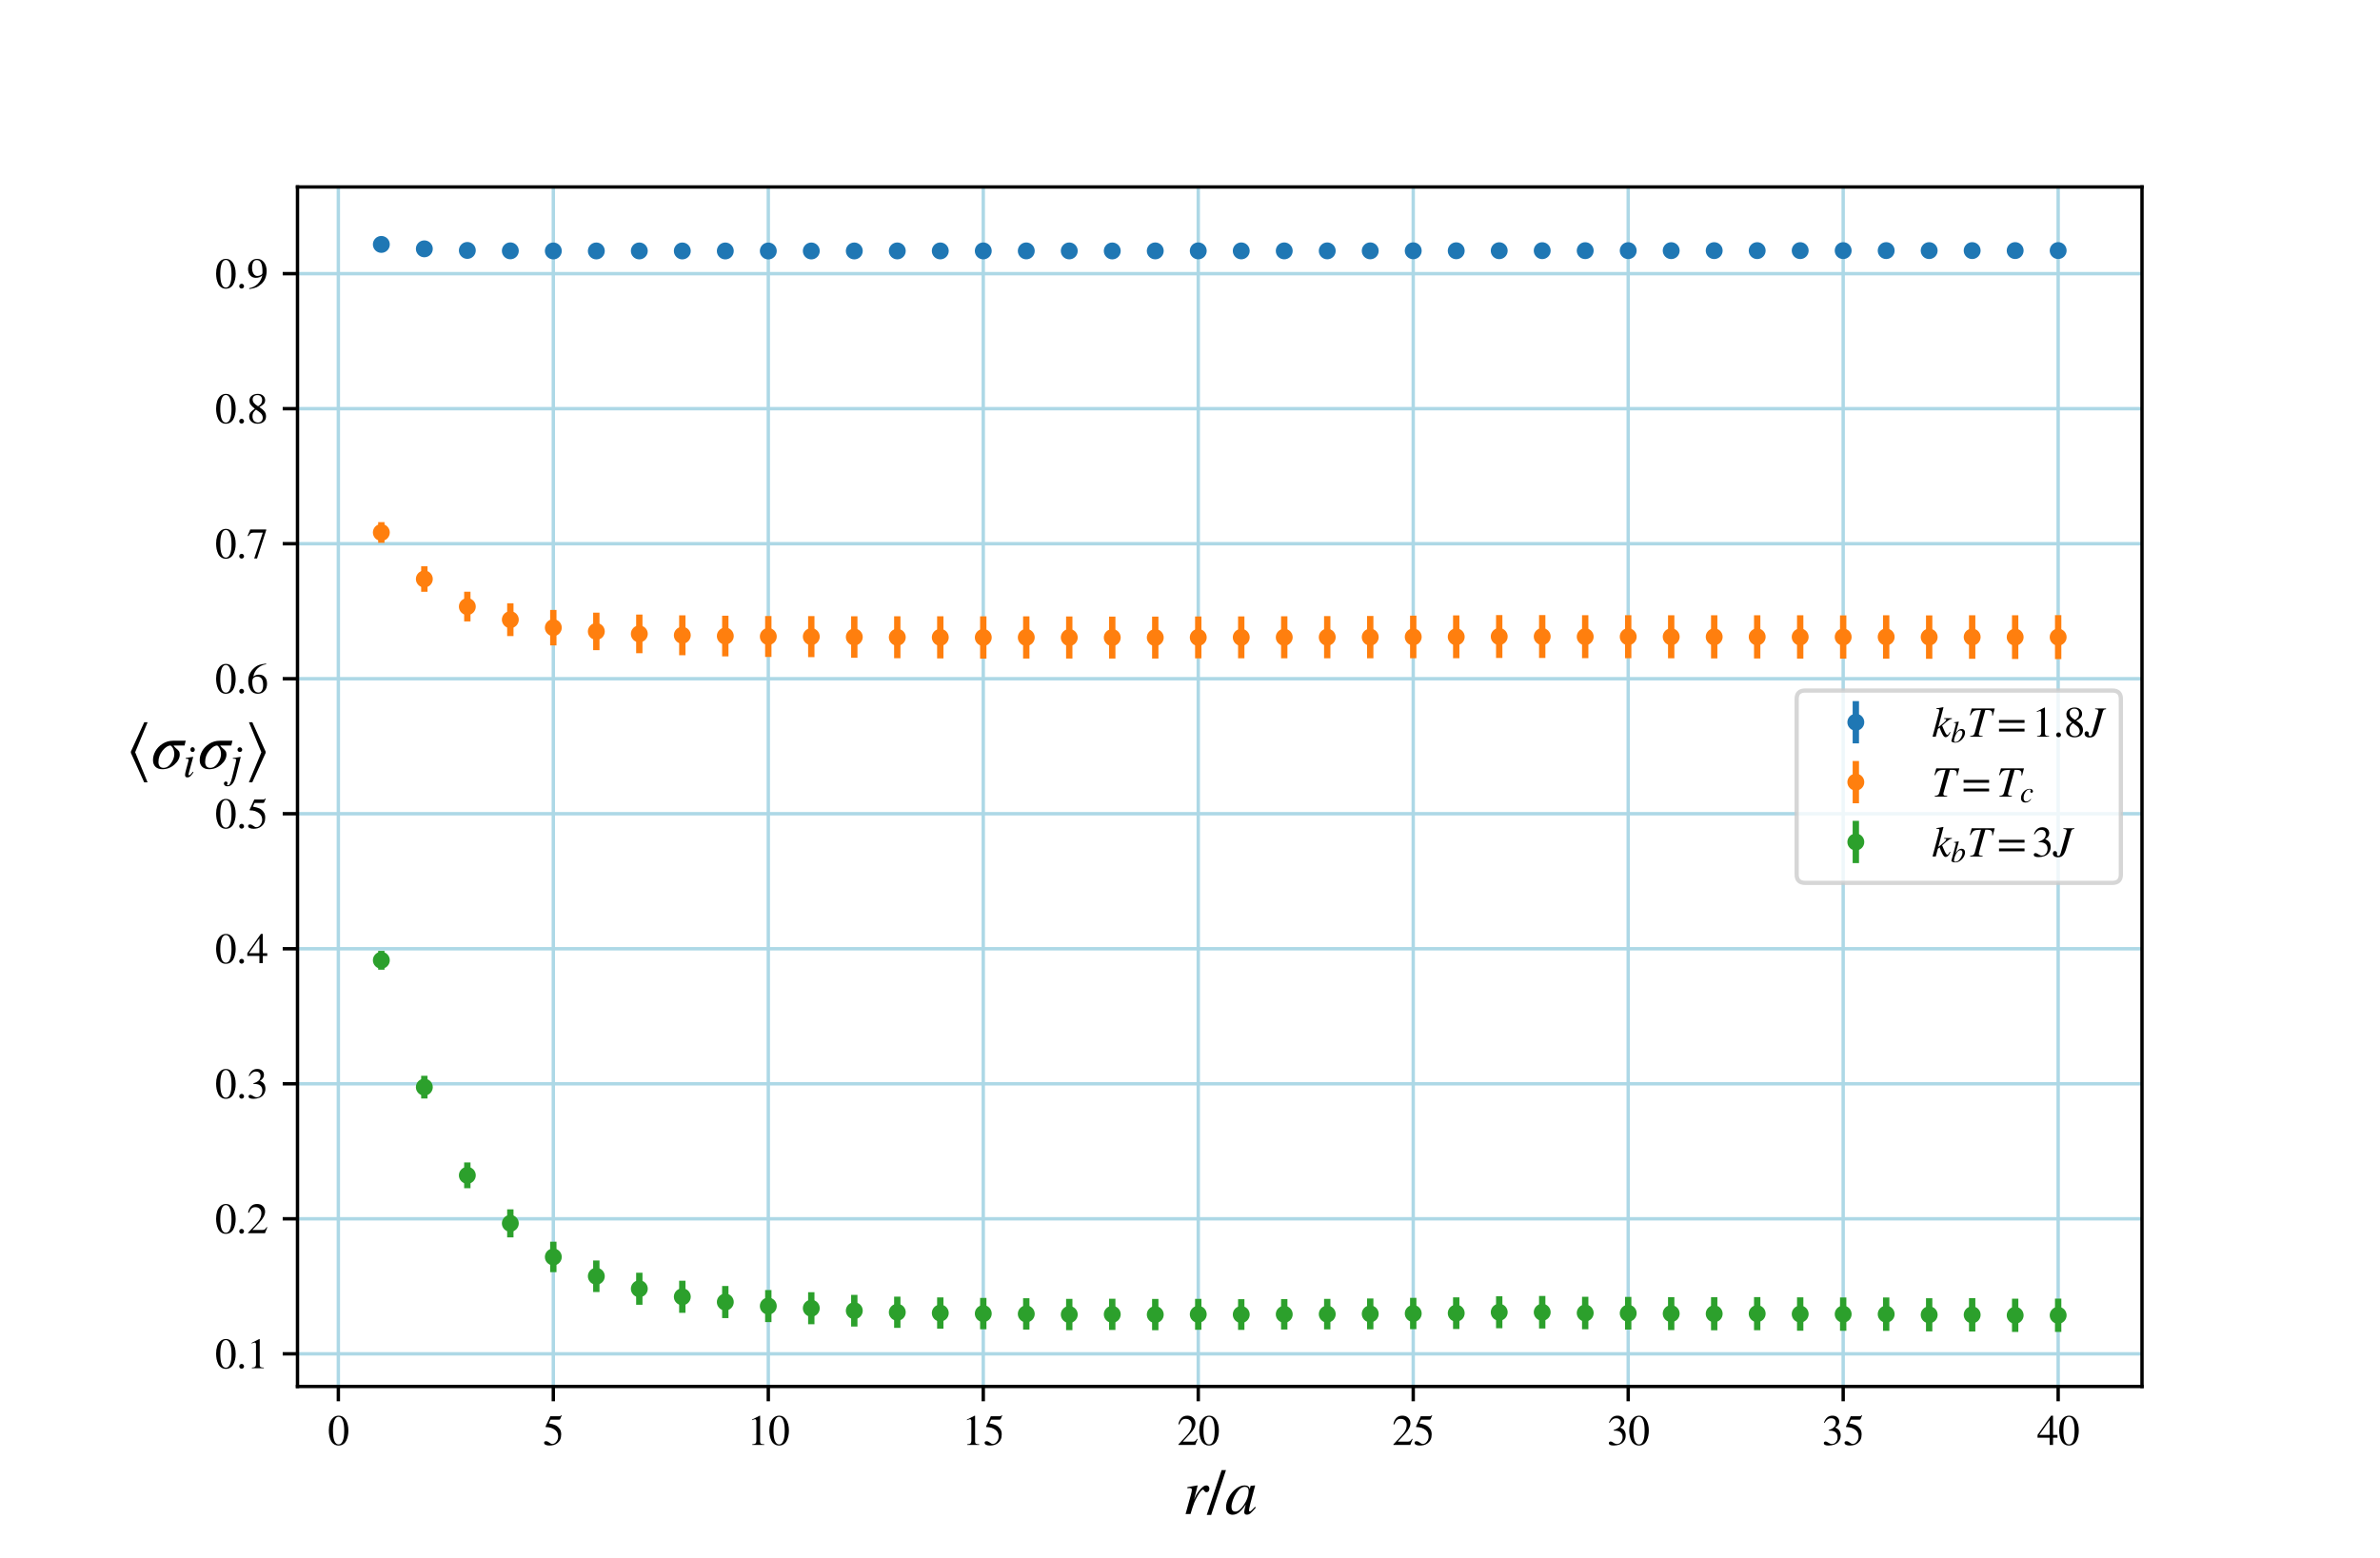 <?xml version="1.0" encoding="utf-8" standalone="no"?>
<!DOCTYPE svg PUBLIC "-//W3C//DTD SVG 1.1//EN"
  "http://www.w3.org/Graphics/SVG/1.1/DTD/svg11.dtd">
<svg height="368.64pt" version="1.1" viewBox="0 0 563.04 368.64" width="563.04pt" xmlns="http://www.w3.org/2000/svg" xmlns:xlink="http://www.w3.org/1999/xlink">
 <defs>
  <style type="text/css">*{stroke-linecap:butt;stroke-linejoin:round;}</style>
 </defs>
 <g id="figure_1">
  <g id="patch_1">
   <path d="M 0 368.64 
L 563.04 368.64 
L 563.04 0 
L 0 0 
z
" style="fill:#ffffff;"/>
  </g>
  <g id="axes_1">
   <g id="patch_2">
    <path d="M 70.38 328.09 
L 506.736 328.09 
L 506.736 44.237 
L 70.38 44.237 
z
" style="fill:#ffffff;"/>
   </g>
   <g id="matplotlib.axis_1">
    <g id="xtick_1">
     <g id="line2d_1">
      <path clip-path="url(#pc910d3884e)" d="M 80.043 328.09 
L 80.043 44.237 
" style="fill:none;stroke:#add8e6;stroke-linecap:square;stroke-width:0.8;"/>
     </g>
     <g id="line2d_2">
      <defs>
       <path d="M 0 0 
L 0 3.5 
" id="mb3632dbe81" style="stroke:#000000;stroke-width:0.8;"/>
      </defs>
      <g>
       <use style="stroke:#000000;stroke-width:0.8;" x="80.043" xlink:href="#mb3632dbe81" y="328.09"/>
      </g>
     </g>
     <g id="text_1">
      <!-- 0 -->
      <g transform="translate(77.543 341.919)scale(0.1 -0.1)">
       <defs>
        <path d="M 3046 2112 
Q 3046 1683 2963 1302 
Q 2880 922 2717 602 
Q 2554 282 2266 96 
Q 1978 -90 1600 -90 
Q 1210 -90 915 108 
Q 621 307 461 640 
Q 301 973 227 1350 
Q 154 1728 154 2150 
Q 154 2746 301 3222 
Q 448 3699 790 4012 
Q 1133 4326 1626 4326 
Q 2253 4326 2649 3712 
Q 3046 3098 3046 2112 
z
M 2432 2080 
Q 2432 3091 2217 3625 
Q 2003 4160 1587 4160 
Q 1190 4160 979 3622 
Q 768 3085 768 2106 
Q 768 1120 979 598 
Q 1190 77 1600 77 
Q 2003 77 2217 598 
Q 2432 1120 2432 2080 
z
" id="STIXGeneral-Regular-30" transform="scale(0.016)"/>
       </defs>
       <use xlink:href="#STIXGeneral-Regular-30"/>
      </g>
     </g>
    </g>
    <g id="xtick_2">
     <g id="line2d_3">
      <path clip-path="url(#pc910d3884e)" d="M 130.9 328.09 
L 130.9 44.237 
" style="fill:none;stroke:#add8e6;stroke-linecap:square;stroke-width:0.8;"/>
     </g>
     <g id="line2d_4">
      <g>
       <use style="stroke:#000000;stroke-width:0.8;" x="130.9" xlink:href="#mb3632dbe81" y="328.09"/>
      </g>
     </g>
     <g id="text_2">
      <!-- 5 -->
      <g transform="translate(128.4 341.919)scale(0.1 -0.1)">
       <defs>
        <path d="M 2803 4358 
L 2573 3814 
Q 2534 3731 2400 3731 
L 1158 3731 
L 902 3187 
Q 1606 3053 1920 2896 
Q 2234 2739 2502 2368 
Q 2726 2061 2726 1555 
Q 2726 1094 2576 780 
Q 2426 467 2099 224 
Q 1664 -90 1011 -90 
Q 646 -90 422 19 
Q 198 128 198 307 
Q 198 550 486 550 
Q 717 550 960 352 
Q 1210 147 1414 147 
Q 1747 147 2012 480 
Q 2278 813 2278 1229 
Q 2278 1843 1850 2189 
Q 1293 2637 486 2637 
Q 410 2637 410 2688 
L 416 2720 
L 1114 4237 
L 2438 4237 
Q 2547 4237 2608 4269 
Q 2669 4301 2746 4403 
L 2803 4358 
z
" id="STIXGeneral-Regular-35" transform="scale(0.016)"/>
       </defs>
       <use xlink:href="#STIXGeneral-Regular-35"/>
      </g>
     </g>
    </g>
    <g id="xtick_3">
     <g id="line2d_5">
      <path clip-path="url(#pc910d3884e)" d="M 181.758 328.09 
L 181.758 44.237 
" style="fill:none;stroke:#add8e6;stroke-linecap:square;stroke-width:0.8;"/>
     </g>
     <g id="line2d_6">
      <g>
       <use style="stroke:#000000;stroke-width:0.8;" x="181.758" xlink:href="#mb3632dbe81" y="328.09"/>
      </g>
     </g>
     <g id="text_3">
      <!-- 10 -->
      <g transform="translate(176.758 341.919)scale(0.1 -0.1)">
       <defs>
        <path d="M 2522 0 
L 755 0 
L 755 96 
Q 1107 115 1235 227 
Q 1363 339 1363 608 
L 1363 3482 
Q 1363 3795 1171 3795 
Q 1082 3795 883 3718 
L 710 3654 
L 710 3744 
L 1856 4326 
L 1914 4307 
L 1914 486 
Q 1914 275 2042 185 
Q 2170 96 2522 96 
L 2522 0 
z
" id="STIXGeneral-Regular-31" transform="scale(0.016)"/>
       </defs>
       <use xlink:href="#STIXGeneral-Regular-31"/>
       <use x="50" xlink:href="#STIXGeneral-Regular-30"/>
      </g>
     </g>
    </g>
    <g id="xtick_4">
     <g id="line2d_7">
      <path clip-path="url(#pc910d3884e)" d="M 232.615 328.09 
L 232.615 44.237 
" style="fill:none;stroke:#add8e6;stroke-linecap:square;stroke-width:0.8;"/>
     </g>
     <g id="line2d_8">
      <g>
       <use style="stroke:#000000;stroke-width:0.8;" x="232.615" xlink:href="#mb3632dbe81" y="328.09"/>
      </g>
     </g>
     <g id="text_4">
      <!-- 15 -->
      <g transform="translate(227.615 341.919)scale(0.1 -0.1)">
       <use xlink:href="#STIXGeneral-Regular-31"/>
       <use x="50" xlink:href="#STIXGeneral-Regular-35"/>
      </g>
     </g>
    </g>
    <g id="xtick_5">
     <g id="line2d_9">
      <path clip-path="url(#pc910d3884e)" d="M 283.472 328.09 
L 283.472 44.237 
" style="fill:none;stroke:#add8e6;stroke-linecap:square;stroke-width:0.8;"/>
     </g>
     <g id="line2d_10">
      <g>
       <use style="stroke:#000000;stroke-width:0.8;" x="283.472" xlink:href="#mb3632dbe81" y="328.09"/>
      </g>
     </g>
     <g id="text_5">
      <!-- 20 -->
      <g transform="translate(278.472 341.919)scale(0.1 -0.1)">
       <defs>
        <path d="M 3034 877 
L 2688 0 
L 186 0 
L 186 77 
L 1325 1286 
Q 1773 1754 1965 2144 
Q 2157 2534 2157 2950 
Q 2157 3379 1920 3616 
Q 1683 3853 1267 3853 
Q 922 3853 720 3673 
Q 518 3494 326 3021 
L 192 3053 
Q 301 3648 630 3987 
Q 960 4326 1523 4326 
Q 2054 4326 2380 4006 
Q 2707 3686 2707 3200 
Q 2707 2477 1888 1613 
L 832 486 
L 2330 486 
Q 2541 486 2665 569 
Q 2790 653 2944 915 
L 3034 877 
z
" id="STIXGeneral-Regular-32" transform="scale(0.016)"/>
       </defs>
       <use xlink:href="#STIXGeneral-Regular-32"/>
       <use x="50" xlink:href="#STIXGeneral-Regular-30"/>
      </g>
     </g>
    </g>
    <g id="xtick_6">
     <g id="line2d_11">
      <path clip-path="url(#pc910d3884e)" d="M 334.33 328.09 
L 334.33 44.237 
" style="fill:none;stroke:#add8e6;stroke-linecap:square;stroke-width:0.8;"/>
     </g>
     <g id="line2d_12">
      <g>
       <use style="stroke:#000000;stroke-width:0.8;" x="334.33" xlink:href="#mb3632dbe81" y="328.09"/>
      </g>
     </g>
     <g id="text_6">
      <!-- 25 -->
      <g transform="translate(329.33 341.919)scale(0.1 -0.1)">
       <use xlink:href="#STIXGeneral-Regular-32"/>
       <use x="50" xlink:href="#STIXGeneral-Regular-35"/>
      </g>
     </g>
    </g>
    <g id="xtick_7">
     <g id="line2d_13">
      <path clip-path="url(#pc910d3884e)" d="M 385.187 328.09 
L 385.187 44.237 
" style="fill:none;stroke:#add8e6;stroke-linecap:square;stroke-width:0.8;"/>
     </g>
     <g id="line2d_14">
      <g>
       <use style="stroke:#000000;stroke-width:0.8;" x="385.187" xlink:href="#mb3632dbe81" y="328.09"/>
      </g>
     </g>
     <g id="text_7">
      <!-- 30 -->
      <g transform="translate(380.187 341.919)scale(0.1 -0.1)">
       <defs>
        <path d="M 390 3264 
L 288 3290 
Q 435 3770 748 4048 
Q 1062 4326 1542 4326 
Q 1990 4326 2265 4083 
Q 2541 3840 2541 3450 
Q 2541 2925 1946 2566 
Q 2298 2413 2477 2227 
Q 2758 1914 2758 1402 
Q 2758 890 2464 506 
Q 2246 211 1840 60 
Q 1434 -90 979 -90 
Q 262 -90 262 275 
Q 262 378 339 442 
Q 416 506 525 506 
Q 685 506 915 339 
Q 1197 141 1466 141 
Q 1818 141 2058 425 
Q 2298 710 2298 1120 
Q 2298 1856 1632 2048 
Q 1434 2112 979 2112 
L 979 2202 
Q 1338 2323 1517 2432 
Q 2035 2726 2035 3290 
Q 2035 3610 1852 3776 
Q 1670 3942 1344 3942 
Q 768 3942 390 3264 
z
" id="STIXGeneral-Regular-33" transform="scale(0.016)"/>
       </defs>
       <use xlink:href="#STIXGeneral-Regular-33"/>
       <use x="50" xlink:href="#STIXGeneral-Regular-30"/>
      </g>
     </g>
    </g>
    <g id="xtick_8">
     <g id="line2d_15">
      <path clip-path="url(#pc910d3884e)" d="M 436.044 328.09 
L 436.044 44.237 
" style="fill:none;stroke:#add8e6;stroke-linecap:square;stroke-width:0.8;"/>
     </g>
     <g id="line2d_16">
      <g>
       <use style="stroke:#000000;stroke-width:0.8;" x="436.044" xlink:href="#mb3632dbe81" y="328.09"/>
      </g>
     </g>
     <g id="text_8">
      <!-- 35 -->
      <g transform="translate(431.044 341.919)scale(0.1 -0.1)">
       <use xlink:href="#STIXGeneral-Regular-33"/>
       <use x="50" xlink:href="#STIXGeneral-Regular-35"/>
      </g>
     </g>
    </g>
    <g id="xtick_9">
     <g id="line2d_17">
      <path clip-path="url(#pc910d3884e)" d="M 486.902 328.09 
L 486.902 44.237 
" style="fill:none;stroke:#add8e6;stroke-linecap:square;stroke-width:0.8;"/>
     </g>
     <g id="line2d_18">
      <g>
       <use style="stroke:#000000;stroke-width:0.8;" x="486.902" xlink:href="#mb3632dbe81" y="328.09"/>
      </g>
     </g>
     <g id="text_9">
      <!-- 40 -->
      <g transform="translate(481.902 341.919)scale(0.1 -0.1)">
       <defs>
        <path d="M 3027 1069 
L 2368 1069 
L 2368 0 
L 1869 0 
L 1869 1069 
L 77 1069 
L 77 1478 
L 2086 4326 
L 2368 4326 
L 2368 1478 
L 3027 1478 
L 3027 1069 
z
M 1869 1478 
L 1869 3674 
L 333 1478 
L 1869 1478 
z
" id="STIXGeneral-Regular-34" transform="scale(0.016)"/>
       </defs>
       <use xlink:href="#STIXGeneral-Regular-34"/>
       <use x="50" xlink:href="#STIXGeneral-Regular-30"/>
      </g>
     </g>
    </g>
    <g id="text_10">
     <!-- $ r/a $ -->
     <g transform="translate(279.783 358.334)scale(0.15 -0.15)">
      <defs>
       <path d="M 1126 1427 
L 1229 1651 
Q 1446 2131 1830 2534 
Q 2106 2822 2336 2822 
Q 2470 2822 2553 2732 
Q 2637 2643 2637 2496 
Q 2637 2349 2557 2249 
Q 2477 2150 2336 2150 
Q 2214 2150 2112 2317 
Q 2061 2406 2010 2406 
Q 1837 2406 1485 1805 
Q 1267 1434 1136 1104 
Q 1005 774 774 0 
L 288 0 
L 806 1869 
Q 909 2246 909 2394 
Q 909 2560 666 2560 
Q 614 2560 467 2541 
L 467 2650 
L 1459 2822 
L 1478 2810 
L 1126 1427 
z
" id="STIXGeneral-Italic-72" transform="scale(0.016)"/>
       <path d="M 1837 4326 
L 378 -90 
L -58 -90 
L 1408 4326 
L 1837 4326 
z
" id="STIXGeneral-Regular-2f" transform="scale(0.016)"/>
       <path d="M 2963 710 
L 3046 640 
Q 2688 205 2518 70 
Q 2349 -64 2157 -64 
Q 1901 -64 1901 198 
Q 1901 358 2048 934 
Q 1690 397 1389 163 
Q 1088 -70 749 -70 
Q 467 -70 288 125 
Q 109 320 109 672 
Q 109 1158 387 1664 
Q 666 2170 1094 2496 
Q 1523 2822 1939 2822 
Q 2368 2822 2451 2451 
L 2522 2758 
L 2541 2778 
L 2931 2822 
L 2976 2803 
Q 2970 2778 2938 2669 
Q 2368 595 2368 346 
Q 2368 262 2458 262 
Q 2554 262 2790 525 
L 2963 710 
z
M 2336 2310 
Q 2336 2477 2240 2579 
Q 2144 2682 1978 2682 
Q 1542 2682 1139 2093 
Q 928 1779 787 1395 
Q 646 1011 646 717 
Q 646 243 1030 243 
Q 1408 243 1843 870 
Q 2336 1581 2336 2310 
z
" id="STIXGeneral-Italic-61" transform="scale(0.016)"/>
      </defs>
      <use transform="translate(0 0.406)" xlink:href="#STIXGeneral-Italic-72"/>
      <use transform="translate(38.9 0.406)" xlink:href="#STIXGeneral-Regular-2f"/>
      <use transform="translate(66.7 0.406)" xlink:href="#STIXGeneral-Italic-61"/>
     </g>
    </g>
   </g>
   <g id="matplotlib.axis_2">
    <g id="ytick_1">
     <g id="line2d_19">
      <path clip-path="url(#pc910d3884e)" d="M 70.38 320.36 
L 506.736 320.36 
" style="fill:none;stroke:#add8e6;stroke-linecap:square;stroke-width:0.8;"/>
     </g>
     <g id="line2d_20">
      <defs>
       <path d="M 0 0 
L -3.5 0 
" id="m5788b5c691" style="stroke:#000000;stroke-width:0.8;"/>
      </defs>
      <g>
       <use style="stroke:#000000;stroke-width:0.8;" x="70.38" xlink:href="#m5788b5c691" y="320.36"/>
      </g>
     </g>
     <g id="text_11">
      <!-- 0.1 -->
      <g transform="translate(50.88 323.775)scale(0.1 -0.1)">
       <defs>
        <path d="M 1158 275 
Q 1158 134 1052 32 
Q 947 -70 800 -70 
Q 653 -70 550 32 
Q 448 134 448 281 
Q 448 429 553 534 
Q 659 640 806 640 
Q 947 640 1052 531 
Q 1158 422 1158 275 
z
" id="STIXGeneral-Regular-2e" transform="scale(0.016)"/>
       </defs>
       <use xlink:href="#STIXGeneral-Regular-30"/>
       <use x="50" xlink:href="#STIXGeneral-Regular-2e"/>
       <use x="75" xlink:href="#STIXGeneral-Regular-31"/>
      </g>
     </g>
    </g>
    <g id="ytick_2">
     <g id="line2d_21">
      <path clip-path="url(#pc910d3884e)" d="M 70.38 288.41 
L 506.736 288.41 
" style="fill:none;stroke:#add8e6;stroke-linecap:square;stroke-width:0.8;"/>
     </g>
     <g id="line2d_22">
      <g>
       <use style="stroke:#000000;stroke-width:0.8;" x="70.38" xlink:href="#m5788b5c691" y="288.41"/>
      </g>
     </g>
     <g id="text_12">
      <!-- 0.2 -->
      <g transform="translate(50.88 291.825)scale(0.1 -0.1)">
       <use xlink:href="#STIXGeneral-Regular-30"/>
       <use x="50" xlink:href="#STIXGeneral-Regular-2e"/>
       <use x="75" xlink:href="#STIXGeneral-Regular-32"/>
      </g>
     </g>
    </g>
    <g id="ytick_3">
     <g id="line2d_23">
      <path clip-path="url(#pc910d3884e)" d="M 70.38 256.459 
L 506.736 256.459 
" style="fill:none;stroke:#add8e6;stroke-linecap:square;stroke-width:0.8;"/>
     </g>
     <g id="line2d_24">
      <g>
       <use style="stroke:#000000;stroke-width:0.8;" x="70.38" xlink:href="#m5788b5c691" y="256.459"/>
      </g>
     </g>
     <g id="text_13">
      <!-- 0.3 -->
      <g transform="translate(50.88 259.874)scale(0.1 -0.1)">
       <use xlink:href="#STIXGeneral-Regular-30"/>
       <use x="50" xlink:href="#STIXGeneral-Regular-2e"/>
       <use x="75" xlink:href="#STIXGeneral-Regular-33"/>
      </g>
     </g>
    </g>
    <g id="ytick_4">
     <g id="line2d_25">
      <path clip-path="url(#pc910d3884e)" d="M 70.38 224.509 
L 506.736 224.509 
" style="fill:none;stroke:#add8e6;stroke-linecap:square;stroke-width:0.8;"/>
     </g>
     <g id="line2d_26">
      <g>
       <use style="stroke:#000000;stroke-width:0.8;" x="70.38" xlink:href="#m5788b5c691" y="224.509"/>
      </g>
     </g>
     <g id="text_14">
      <!-- 0.4 -->
      <g transform="translate(50.88 227.924)scale(0.1 -0.1)">
       <use xlink:href="#STIXGeneral-Regular-30"/>
       <use x="50" xlink:href="#STIXGeneral-Regular-2e"/>
       <use x="75" xlink:href="#STIXGeneral-Regular-34"/>
      </g>
     </g>
    </g>
    <g id="ytick_5">
     <g id="line2d_27">
      <path clip-path="url(#pc910d3884e)" d="M 70.38 192.559 
L 506.736 192.559 
" style="fill:none;stroke:#add8e6;stroke-linecap:square;stroke-width:0.8;"/>
     </g>
     <g id="line2d_28">
      <g>
       <use style="stroke:#000000;stroke-width:0.8;" x="70.38" xlink:href="#m5788b5c691" y="192.559"/>
      </g>
     </g>
     <g id="text_15">
      <!-- 0.5 -->
      <g transform="translate(50.88 195.973)scale(0.1 -0.1)">
       <use xlink:href="#STIXGeneral-Regular-30"/>
       <use x="50" xlink:href="#STIXGeneral-Regular-2e"/>
       <use x="75" xlink:href="#STIXGeneral-Regular-35"/>
      </g>
     </g>
    </g>
    <g id="ytick_6">
     <g id="line2d_29">
      <path clip-path="url(#pc910d3884e)" d="M 70.38 160.608 
L 506.736 160.608 
" style="fill:none;stroke:#add8e6;stroke-linecap:square;stroke-width:0.8;"/>
     </g>
     <g id="line2d_30">
      <g>
       <use style="stroke:#000000;stroke-width:0.8;" x="70.38" xlink:href="#m5788b5c691" y="160.608"/>
      </g>
     </g>
     <g id="text_16">
      <!-- 0.6 -->
      <g transform="translate(50.88 164.023)scale(0.1 -0.1)">
       <defs>
        <path d="M 2854 4378 
L 2867 4275 
Q 2112 4154 1606 3664 
Q 1101 3174 973 2451 
Q 1344 2739 1786 2739 
Q 2349 2739 2672 2380 
Q 2995 2022 2995 1402 
Q 2995 774 2669 378 
Q 2291 -90 1651 -90 
Q 870 -90 518 557 
Q 218 1107 218 1786 
Q 218 2835 915 3552 
Q 1312 3962 1731 4131 
Q 2150 4301 2854 4378 
z
M 2419 1203 
Q 2419 2445 1555 2445 
Q 1235 2445 1024 2275 
Q 813 2106 813 1702 
Q 813 954 1046 522 
Q 1280 90 1722 90 
Q 2061 90 2240 394 
Q 2419 698 2419 1203 
z
" id="STIXGeneral-Regular-36" transform="scale(0.016)"/>
       </defs>
       <use xlink:href="#STIXGeneral-Regular-30"/>
       <use x="50" xlink:href="#STIXGeneral-Regular-2e"/>
       <use x="75" xlink:href="#STIXGeneral-Regular-36"/>
      </g>
     </g>
    </g>
    <g id="ytick_7">
     <g id="line2d_31">
      <path clip-path="url(#pc910d3884e)" d="M 70.38 128.658 
L 506.736 128.658 
" style="fill:none;stroke:#add8e6;stroke-linecap:square;stroke-width:0.8;"/>
     </g>
     <g id="line2d_32">
      <g>
       <use style="stroke:#000000;stroke-width:0.8;" x="70.38" xlink:href="#m5788b5c691" y="128.658"/>
      </g>
     </g>
     <g id="text_17">
      <!-- 0.7 -->
      <g transform="translate(50.88 132.073)scale(0.1 -0.1)">
       <defs>
        <path d="M 2874 4134 
L 1517 -51 
L 1101 -51 
L 2368 3763 
L 992 3763 
Q 717 3763 582 3667 
Q 448 3571 243 3238 
L 128 3296 
L 512 4237 
L 2874 4237 
L 2874 4134 
z
" id="STIXGeneral-Regular-37" transform="scale(0.016)"/>
       </defs>
       <use xlink:href="#STIXGeneral-Regular-30"/>
       <use x="50" xlink:href="#STIXGeneral-Regular-2e"/>
       <use x="75" xlink:href="#STIXGeneral-Regular-37"/>
      </g>
     </g>
    </g>
    <g id="ytick_8">
     <g id="line2d_33">
      <path clip-path="url(#pc910d3884e)" d="M 70.38 96.707 
L 506.736 96.707 
" style="fill:none;stroke:#add8e6;stroke-linecap:square;stroke-width:0.8;"/>
     </g>
     <g id="line2d_34">
      <g>
       <use style="stroke:#000000;stroke-width:0.8;" x="70.38" xlink:href="#m5788b5c691" y="96.707"/>
      </g>
     </g>
     <g id="text_18">
      <!-- 0.8 -->
      <g transform="translate(50.88 100.122)scale(0.1 -0.1)">
       <defs>
        <path d="M 2848 992 
Q 2848 499 2505 204 
Q 2163 -90 1587 -90 
Q 1050 -90 704 204 
Q 358 499 358 954 
Q 358 1293 524 1533 
Q 691 1773 1190 2125 
Q 710 2522 553 2765 
Q 397 3008 397 3328 
Q 397 3782 745 4054 
Q 1094 4326 1638 4326 
Q 2106 4326 2410 4060 
Q 2714 3795 2714 3411 
Q 2714 3059 2531 2848 
Q 2349 2637 1856 2374 
Q 2432 1990 2640 1689 
Q 2848 1389 2848 992 
z
M 2272 3411 
Q 2272 3744 2086 3945 
Q 1901 4147 1574 4147 
Q 1248 4147 1059 3977 
Q 870 3808 870 3513 
Q 870 3219 1059 2979 
Q 1248 2739 1670 2490 
Q 1997 2682 2134 2896 
Q 2272 3110 2272 3411 
z
M 1734 1741 
L 1357 1997 
Q 1075 1766 960 1545 
Q 845 1325 845 1011 
Q 845 576 1065 333 
Q 1286 90 1658 90 
Q 1971 90 2166 285 
Q 2362 480 2362 794 
Q 2362 1082 2214 1299 
Q 2067 1517 1734 1741 
z
" id="STIXGeneral-Regular-38" transform="scale(0.016)"/>
       </defs>
       <use xlink:href="#STIXGeneral-Regular-30"/>
       <use x="50" xlink:href="#STIXGeneral-Regular-2e"/>
       <use x="75" xlink:href="#STIXGeneral-Regular-38"/>
      </g>
     </g>
    </g>
    <g id="ytick_9">
     <g id="line2d_35">
      <path clip-path="url(#pc910d3884e)" d="M 70.38 64.757 
L 506.736 64.757 
" style="fill:none;stroke:#add8e6;stroke-linecap:square;stroke-width:0.8;"/>
     </g>
     <g id="line2d_36">
      <g>
       <use style="stroke:#000000;stroke-width:0.8;" x="70.38" xlink:href="#m5788b5c691" y="64.757"/>
      </g>
     </g>
     <g id="text_19">
      <!-- 0.9 -->
      <g transform="translate(50.88 68.172)scale(0.1 -0.1)">
       <defs>
        <path d="M 378 -141 
L 358 -13 
Q 1094 115 1603 608 
Q 2112 1101 2304 1882 
Q 1933 1517 1344 1517 
Q 826 1517 509 1875 
Q 192 2234 192 2816 
Q 192 3462 573 3894 
Q 954 4326 1523 4326 
Q 2131 4326 2528 3840 
Q 2938 3328 2938 2522 
Q 2938 1958 2742 1462 
Q 2547 966 2170 621 
Q 1773 262 1395 105 
Q 1018 -51 378 -141 
z
M 2317 2272 
L 2317 2522 
Q 2317 4147 1472 4147 
Q 1171 4147 1005 3930 
Q 909 3802 845 3546 
Q 781 3290 781 3034 
Q 781 2464 995 2128 
Q 1210 1792 1568 1792 
Q 1824 1792 2070 1917 
Q 2317 2042 2317 2272 
z
" id="STIXGeneral-Regular-39" transform="scale(0.016)"/>
       </defs>
       <use xlink:href="#STIXGeneral-Regular-30"/>
       <use x="50" xlink:href="#STIXGeneral-Regular-2e"/>
       <use x="75" xlink:href="#STIXGeneral-Regular-39"/>
      </g>
     </g>
    </g>
    <g id="text_20">
     <!-- $ \langle \sigma_i \sigma_j \rangle $ -->
     <g transform="translate(29.78 181.963)scale(0.15 -0.15)">
      <defs>
       <path d="M 2144 4563 
L 915 1606 
L 2138 -1363 
L 1805 -1363 
L 493 1542 
L 493 1670 
L 1811 4563 
L 2144 4563 
z
" id="STIXGeneral-Regular-27e8" transform="scale(0.016)"/>
       <path d="M 3398 2739 
L 3283 2266 
L 2195 2266 
Q 2291 2112 2457 1981 
Q 2624 1850 2717 1725 
Q 2810 1600 2810 1389 
Q 2810 851 2288 390 
Q 1766 -70 1107 -70 
Q 659 -70 416 170 
Q 173 410 173 832 
Q 173 1274 409 1706 
Q 646 2138 1113 2438 
Q 1581 2739 2157 2739 
L 3398 2739 
z
M 2272 1414 
Q 2272 1709 2166 1939 
Q 2061 2170 1901 2266 
Q 1530 2266 1120 1770 
Q 710 1274 710 640 
Q 710 358 844 211 
Q 979 64 1210 64 
Q 1638 64 1955 525 
Q 2272 986 2272 1414 
z
" id="STIXGeneral-Italic-3c3" transform="scale(0.016)"/>
       <path d="M 1690 3834 
Q 1690 3699 1597 3603 
Q 1504 3507 1376 3507 
Q 1235 3507 1152 3600 
Q 1069 3693 1069 3846 
Q 1069 3994 1155 4090 
Q 1242 4186 1370 4186 
Q 1498 4186 1594 4080 
Q 1690 3974 1690 3834 
z
M 1421 730 
L 1504 659 
Q 1235 243 1049 86 
Q 864 -70 627 -70 
Q 314 -70 314 282 
Q 314 467 454 992 
L 762 2125 
Q 819 2330 819 2406 
Q 819 2502 745 2528 
Q 672 2554 410 2560 
L 410 2662 
Q 704 2688 1434 2822 
L 1459 2803 
L 858 608 
Q 794 390 794 326 
Q 794 230 883 230 
Q 1043 230 1421 730 
z
" id="STIXGeneral-Italic-69" transform="scale(0.016)"/>
       <path d="M 1786 3827 
Q 1786 3699 1690 3603 
Q 1594 3507 1466 3507 
Q 1318 3507 1219 3600 
Q 1120 3693 1120 3840 
Q 1120 3981 1222 4077 
Q 1325 4173 1459 4173 
Q 1587 4173 1686 4067 
Q 1786 3962 1786 3827 
z
M 1574 2803 
L 909 179 
Q 710 -595 419 -960 
Q 128 -1325 -288 -1325 
Q -512 -1325 -653 -1216 
Q -794 -1107 -794 -934 
Q -794 -819 -717 -736 
Q -640 -653 -531 -653 
Q -282 -653 -282 -890 
Q -282 -966 -320 -1014 
Q -358 -1062 -358 -1107 
Q -358 -1184 -243 -1184 
Q -51 -1184 80 -934 
Q 211 -685 378 -19 
L 838 1850 
Q 941 2266 941 2362 
Q 941 2470 873 2515 
Q 806 2560 634 2560 
L 467 2560 
L 467 2662 
Q 755 2682 1549 2822 
L 1574 2803 
z
" id="STIXGeneral-Italic-6a" transform="scale(0.016)"/>
       <path d="M 2067 1536 
L 749 -1363 
L 416 -1363 
L 1645 1600 
L 422 4563 
L 755 4563 
L 2067 1664 
L 2067 1536 
z
" id="STIXGeneral-Regular-27e9" transform="scale(0.016)"/>
      </defs>
      <use transform="translate(0 0.703)" xlink:href="#STIXGeneral-Regular-27e8"/>
      <use transform="translate(40 0.703)" xlink:href="#STIXGeneral-Italic-3c3"/>
      <use transform="translate(89.8 -12.525)scale(0.7)" xlink:href="#STIXGeneral-Italic-69"/>
      <use transform="translate(113.669 0.703)" xlink:href="#STIXGeneral-Italic-3c3"/>
      <use transform="translate(163.469 -12.525)scale(0.7)" xlink:href="#STIXGeneral-Italic-6a"/>
      <use transform="translate(187.339 0.703)" xlink:href="#STIXGeneral-Regular-27e9"/>
     </g>
    </g>
   </g>
   <g id="LineCollection_1">
    <path clip-path="url(#pc910d3884e)" d="M 90.214 58.535 
L 90.214 57.139 
" style="fill:none;stroke:#1f77b4;stroke-width:1.5;"/>
    <path clip-path="url(#pc910d3884e)" d="M 100.386 59.655 
L 100.386 58.11 
" style="fill:none;stroke:#1f77b4;stroke-width:1.5;"/>
    <path clip-path="url(#pc910d3884e)" d="M 110.557 60.06 
L 110.557 58.461 
" style="fill:none;stroke:#1f77b4;stroke-width:1.5;"/>
    <path clip-path="url(#pc910d3884e)" d="M 120.729 60.195 
L 120.729 58.522 
" style="fill:none;stroke:#1f77b4;stroke-width:1.5;"/>
    <path clip-path="url(#pc910d3884e)" d="M 130.9 60.223 
L 130.9 58.543 
" style="fill:none;stroke:#1f77b4;stroke-width:1.5;"/>
    <path clip-path="url(#pc910d3884e)" d="M 141.072 60.213 
L 141.072 58.555 
" style="fill:none;stroke:#1f77b4;stroke-width:1.5;"/>
    <path clip-path="url(#pc910d3884e)" d="M 151.243 60.205 
L 151.243 58.554 
" style="fill:none;stroke:#1f77b4;stroke-width:1.5;"/>
    <path clip-path="url(#pc910d3884e)" d="M 161.415 60.202 
L 161.415 58.566 
" style="fill:none;stroke:#1f77b4;stroke-width:1.5;"/>
    <path clip-path="url(#pc910d3884e)" d="M 171.586 60.205 
L 171.586 58.569 
" style="fill:none;stroke:#1f77b4;stroke-width:1.5;"/>
    <path clip-path="url(#pc910d3884e)" d="M 181.758 60.239 
L 181.758 58.544 
" style="fill:none;stroke:#1f77b4;stroke-width:1.5;"/>
    <path clip-path="url(#pc910d3884e)" d="M 191.929 60.216 
L 191.929 58.557 
" style="fill:none;stroke:#1f77b4;stroke-width:1.5;"/>
    <path clip-path="url(#pc910d3884e)" d="M 202.101 60.205 
L 202.101 58.561 
" style="fill:none;stroke:#1f77b4;stroke-width:1.5;"/>
    <path clip-path="url(#pc910d3884e)" d="M 212.272 60.227 
L 212.272 58.526 
" style="fill:none;stroke:#1f77b4;stroke-width:1.5;"/>
    <path clip-path="url(#pc910d3884e)" d="M 222.443 60.234 
L 222.443 58.518 
" style="fill:none;stroke:#1f77b4;stroke-width:1.5;"/>
    <path clip-path="url(#pc910d3884e)" d="M 232.615 60.213 
L 232.615 58.533 
" style="fill:none;stroke:#1f77b4;stroke-width:1.5;"/>
    <path clip-path="url(#pc910d3884e)" d="M 242.786 60.212 
L 242.786 58.532 
" style="fill:none;stroke:#1f77b4;stroke-width:1.5;"/>
    <path clip-path="url(#pc910d3884e)" d="M 252.958 60.193 
L 252.958 58.556 
" style="fill:none;stroke:#1f77b4;stroke-width:1.5;"/>
    <path clip-path="url(#pc910d3884e)" d="M 263.129 60.235 
L 263.129 58.526 
" style="fill:none;stroke:#1f77b4;stroke-width:1.5;"/>
    <path clip-path="url(#pc910d3884e)" d="M 273.301 60.222 
L 273.301 58.52 
" style="fill:none;stroke:#1f77b4;stroke-width:1.5;"/>
    <path clip-path="url(#pc910d3884e)" d="M 283.472 60.206 
L 283.472 58.526 
" style="fill:none;stroke:#1f77b4;stroke-width:1.5;"/>
    <path clip-path="url(#pc910d3884e)" d="M 293.644 60.201 
L 293.644 58.535 
" style="fill:none;stroke:#1f77b4;stroke-width:1.5;"/>
    <path clip-path="url(#pc910d3884e)" d="M 303.815 60.212 
L 303.815 58.524 
" style="fill:none;stroke:#1f77b4;stroke-width:1.5;"/>
    <path clip-path="url(#pc910d3884e)" d="M 313.987 60.222 
L 313.987 58.506 
" style="fill:none;stroke:#1f77b4;stroke-width:1.5;"/>
    <path clip-path="url(#pc910d3884e)" d="M 324.158 60.217 
L 324.158 58.501 
" style="fill:none;stroke:#1f77b4;stroke-width:1.5;"/>
    <path clip-path="url(#pc910d3884e)" d="M 334.33 60.197 
L 334.33 58.495 
" style="fill:none;stroke:#1f77b4;stroke-width:1.5;"/>
    <path clip-path="url(#pc910d3884e)" d="M 344.501 60.188 
L 344.501 58.494 
" style="fill:none;stroke:#1f77b4;stroke-width:1.5;"/>
    <path clip-path="url(#pc910d3884e)" d="M 354.673 60.197 
L 354.673 58.459 
" style="fill:none;stroke:#1f77b4;stroke-width:1.5;"/>
    <path clip-path="url(#pc910d3884e)" d="M 364.844 60.16 
L 364.844 58.473 
" style="fill:none;stroke:#1f77b4;stroke-width:1.5;"/>
    <path clip-path="url(#pc910d3884e)" d="M 375.015 60.166 
L 375.015 58.464 
" style="fill:none;stroke:#1f77b4;stroke-width:1.5;"/>
    <path clip-path="url(#pc910d3884e)" d="M 385.187 60.16 
L 385.187 58.466 
" style="fill:none;stroke:#1f77b4;stroke-width:1.5;"/>
    <path clip-path="url(#pc910d3884e)" d="M 395.358 60.173 
L 395.358 58.45 
" style="fill:none;stroke:#1f77b4;stroke-width:1.5;"/>
    <path clip-path="url(#pc910d3884e)" d="M 405.53 60.156 
L 405.53 58.461 
" style="fill:none;stroke:#1f77b4;stroke-width:1.5;"/>
    <path clip-path="url(#pc910d3884e)" d="M 415.701 60.173 
L 415.701 58.442 
" style="fill:none;stroke:#1f77b4;stroke-width:1.5;"/>
    <path clip-path="url(#pc910d3884e)" d="M 425.873 60.169 
L 425.873 58.445 
" style="fill:none;stroke:#1f77b4;stroke-width:1.5;"/>
    <path clip-path="url(#pc910d3884e)" d="M 436.044 60.209 
L 436.044 58.403 
" style="fill:none;stroke:#1f77b4;stroke-width:1.5;"/>
    <path clip-path="url(#pc910d3884e)" d="M 446.216 60.162 
L 446.216 58.439 
" style="fill:none;stroke:#1f77b4;stroke-width:1.5;"/>
    <path clip-path="url(#pc910d3884e)" d="M 456.387 60.174 
L 456.387 58.43 
" style="fill:none;stroke:#1f77b4;stroke-width:1.5;"/>
    <path clip-path="url(#pc910d3884e)" d="M 466.559 60.196 
L 466.559 58.404 
" style="fill:none;stroke:#1f77b4;stroke-width:1.5;"/>
    <path clip-path="url(#pc910d3884e)" d="M 476.73 60.159 
L 476.73 58.436 
" style="fill:none;stroke:#1f77b4;stroke-width:1.5;"/>
    <path clip-path="url(#pc910d3884e)" d="M 486.902 60.159 
L 486.902 58.429 
" style="fill:none;stroke:#1f77b4;stroke-width:1.5;"/>
   </g>
   <g id="LineCollection_2">
    <path clip-path="url(#pc910d3884e)" d="M 90.214 128.451 
L 90.214 123.55 
" style="fill:none;stroke:#ff7f0e;stroke-width:1.5;"/>
    <path clip-path="url(#pc910d3884e)" d="M 100.386 140.033 
L 100.386 133.994 
" style="fill:none;stroke:#ff7f0e;stroke-width:1.5;"/>
    <path clip-path="url(#pc910d3884e)" d="M 110.557 147.055 
L 110.557 140.031 
" style="fill:none;stroke:#ff7f0e;stroke-width:1.5;"/>
    <path clip-path="url(#pc910d3884e)" d="M 120.729 150.522 
L 120.729 142.751 
" style="fill:none;stroke:#ff7f0e;stroke-width:1.5;"/>
    <path clip-path="url(#pc910d3884e)" d="M 130.9 152.725 
L 130.9 144.331 
" style="fill:none;stroke:#ff7f0e;stroke-width:1.5;"/>
    <path clip-path="url(#pc910d3884e)" d="M 141.072 153.854 
L 141.072 144.985 
" style="fill:none;stroke:#ff7f0e;stroke-width:1.5;"/>
    <path clip-path="url(#pc910d3884e)" d="M 151.243 154.575 
L 151.243 145.429 
" style="fill:none;stroke:#ff7f0e;stroke-width:1.5;"/>
    <path clip-path="url(#pc910d3884e)" d="M 161.415 155.05 
L 161.415 145.602 
" style="fill:none;stroke:#ff7f0e;stroke-width:1.5;"/>
    <path clip-path="url(#pc910d3884e)" d="M 171.586 155.319 
L 171.586 145.698 
" style="fill:none;stroke:#ff7f0e;stroke-width:1.5;"/>
    <path clip-path="url(#pc910d3884e)" d="M 181.758 155.466 
L 181.758 145.773 
" style="fill:none;stroke:#ff7f0e;stroke-width:1.5;"/>
    <path clip-path="url(#pc910d3884e)" d="M 191.929 155.505 
L 191.929 145.795 
" style="fill:none;stroke:#ff7f0e;stroke-width:1.5;"/>
    <path clip-path="url(#pc910d3884e)" d="M 202.101 155.648 
L 202.101 145.833 
" style="fill:none;stroke:#ff7f0e;stroke-width:1.5;"/>
    <path clip-path="url(#pc910d3884e)" d="M 212.272 155.761 
L 212.272 145.839 
" style="fill:none;stroke:#ff7f0e;stroke-width:1.5;"/>
    <path clip-path="url(#pc910d3884e)" d="M 222.443 155.812 
L 222.443 145.827 
" style="fill:none;stroke:#ff7f0e;stroke-width:1.5;"/>
    <path clip-path="url(#pc910d3884e)" d="M 232.615 155.843 
L 232.615 145.845 
" style="fill:none;stroke:#ff7f0e;stroke-width:1.5;"/>
    <path clip-path="url(#pc910d3884e)" d="M 242.786 155.834 
L 242.786 145.843 
" style="fill:none;stroke:#ff7f0e;stroke-width:1.5;"/>
    <path clip-path="url(#pc910d3884e)" d="M 252.958 155.839 
L 252.958 145.875 
" style="fill:none;stroke:#ff7f0e;stroke-width:1.5;"/>
    <path clip-path="url(#pc910d3884e)" d="M 263.129 155.829 
L 263.129 145.912 
" style="fill:none;stroke:#ff7f0e;stroke-width:1.5;"/>
    <path clip-path="url(#pc910d3884e)" d="M 273.301 155.838 
L 273.301 145.903 
" style="fill:none;stroke:#ff7f0e;stroke-width:1.5;"/>
    <path clip-path="url(#pc910d3884e)" d="M 283.472 155.792 
L 283.472 145.884 
" style="fill:none;stroke:#ff7f0e;stroke-width:1.5;"/>
    <path clip-path="url(#pc910d3884e)" d="M 293.644 155.768 
L 293.644 145.872 
" style="fill:none;stroke:#ff7f0e;stroke-width:1.5;"/>
    <path clip-path="url(#pc910d3884e)" d="M 303.815 155.771 
L 303.815 145.827 
" style="fill:none;stroke:#ff7f0e;stroke-width:1.5;"/>
    <path clip-path="url(#pc910d3884e)" d="M 313.987 155.781 
L 313.987 145.79 
" style="fill:none;stroke:#ff7f0e;stroke-width:1.5;"/>
    <path clip-path="url(#pc910d3884e)" d="M 324.158 155.776 
L 324.158 145.759 
" style="fill:none;stroke:#ff7f0e;stroke-width:1.5;"/>
    <path clip-path="url(#pc910d3884e)" d="M 334.33 155.753 
L 334.33 145.685 
" style="fill:none;stroke:#ff7f0e;stroke-width:1.5;"/>
    <path clip-path="url(#pc910d3884e)" d="M 344.501 155.76 
L 344.501 145.624 
" style="fill:none;stroke:#ff7f0e;stroke-width:1.5;"/>
    <path clip-path="url(#pc910d3884e)" d="M 354.673 155.701 
L 354.673 145.551 
" style="fill:none;stroke:#ff7f0e;stroke-width:1.5;"/>
    <path clip-path="url(#pc910d3884e)" d="M 364.844 155.702 
L 364.844 145.554 
" style="fill:none;stroke:#ff7f0e;stroke-width:1.5;"/>
    <path clip-path="url(#pc910d3884e)" d="M 375.015 155.752 
L 375.015 145.582 
" style="fill:none;stroke:#ff7f0e;stroke-width:1.5;"/>
    <path clip-path="url(#pc910d3884e)" d="M 385.187 155.757 
L 385.187 145.579 
" style="fill:none;stroke:#ff7f0e;stroke-width:1.5;"/>
    <path clip-path="url(#pc910d3884e)" d="M 395.358 155.776 
L 395.358 145.594 
" style="fill:none;stroke:#ff7f0e;stroke-width:1.5;"/>
    <path clip-path="url(#pc910d3884e)" d="M 405.53 155.804 
L 405.53 145.599 
" style="fill:none;stroke:#ff7f0e;stroke-width:1.5;"/>
    <path clip-path="url(#pc910d3884e)" d="M 415.701 155.821 
L 415.701 145.591 
" style="fill:none;stroke:#ff7f0e;stroke-width:1.5;"/>
    <path clip-path="url(#pc910d3884e)" d="M 425.873 155.856 
L 425.873 145.597 
" style="fill:none;stroke:#ff7f0e;stroke-width:1.5;"/>
    <path clip-path="url(#pc910d3884e)" d="M 436.044 155.85 
L 436.044 145.625 
" style="fill:none;stroke:#ff7f0e;stroke-width:1.5;"/>
    <path clip-path="url(#pc910d3884e)" d="M 446.216 155.857 
L 446.216 145.587 
" style="fill:none;stroke:#ff7f0e;stroke-width:1.5;"/>
    <path clip-path="url(#pc910d3884e)" d="M 456.387 155.889 
L 456.387 145.624 
" style="fill:none;stroke:#ff7f0e;stroke-width:1.5;"/>
    <path clip-path="url(#pc910d3884e)" d="M 466.559 155.901 
L 466.559 145.598 
" style="fill:none;stroke:#ff7f0e;stroke-width:1.5;"/>
    <path clip-path="url(#pc910d3884e)" d="M 476.73 155.943 
L 476.73 145.588 
" style="fill:none;stroke:#ff7f0e;stroke-width:1.5;"/>
    <path clip-path="url(#pc910d3884e)" d="M 486.902 155.969 
L 486.902 145.568 
" style="fill:none;stroke:#ff7f0e;stroke-width:1.5;"/>
   </g>
   <g id="LineCollection_3">
    <path clip-path="url(#pc910d3884e)" d="M 90.214 229.46 
L 90.214 225 
" style="fill:none;stroke:#2ca02c;stroke-width:1.5;"/>
    <path clip-path="url(#pc910d3884e)" d="M 100.386 259.938 
L 100.386 254.572 
" style="fill:none;stroke:#2ca02c;stroke-width:1.5;"/>
    <path clip-path="url(#pc910d3884e)" d="M 110.557 281.175 
L 110.557 275.08 
" style="fill:none;stroke:#2ca02c;stroke-width:1.5;"/>
    <path clip-path="url(#pc910d3884e)" d="M 120.729 292.805 
L 120.729 286.17 
" style="fill:none;stroke:#2ca02c;stroke-width:1.5;"/>
    <path clip-path="url(#pc910d3884e)" d="M 130.9 301.041 
L 130.9 293.838 
" style="fill:none;stroke:#2ca02c;stroke-width:1.5;"/>
    <path clip-path="url(#pc910d3884e)" d="M 141.072 305.741 
L 141.072 298.269 
" style="fill:none;stroke:#2ca02c;stroke-width:1.5;"/>
    <path clip-path="url(#pc910d3884e)" d="M 151.243 308.759 
L 151.243 301.176 
" style="fill:none;stroke:#2ca02c;stroke-width:1.5;"/>
    <path clip-path="url(#pc910d3884e)" d="M 161.415 310.669 
L 161.415 303.062 
" style="fill:none;stroke:#2ca02c;stroke-width:1.5;"/>
    <path clip-path="url(#pc910d3884e)" d="M 171.586 311.915 
L 171.586 304.312 
" style="fill:none;stroke:#2ca02c;stroke-width:1.5;"/>
    <path clip-path="url(#pc910d3884e)" d="M 181.758 312.857 
L 181.758 305.269 
" style="fill:none;stroke:#2ca02c;stroke-width:1.5;"/>
    <path clip-path="url(#pc910d3884e)" d="M 191.929 313.365 
L 191.929 305.784 
" style="fill:none;stroke:#2ca02c;stroke-width:1.5;"/>
    <path clip-path="url(#pc910d3884e)" d="M 202.101 313.91 
L 202.101 306.408 
" style="fill:none;stroke:#2ca02c;stroke-width:1.5;"/>
    <path clip-path="url(#pc910d3884e)" d="M 212.272 314.228 
L 212.272 306.836 
" style="fill:none;stroke:#2ca02c;stroke-width:1.5;"/>
    <path clip-path="url(#pc910d3884e)" d="M 222.443 314.418 
L 222.443 307.014 
" style="fill:none;stroke:#2ca02c;stroke-width:1.5;"/>
    <path clip-path="url(#pc910d3884e)" d="M 232.615 314.556 
L 232.615 307.128 
" style="fill:none;stroke:#2ca02c;stroke-width:1.5;"/>
    <path clip-path="url(#pc910d3884e)" d="M 242.786 314.623 
L 242.786 307.211 
" style="fill:none;stroke:#2ca02c;stroke-width:1.5;"/>
    <path clip-path="url(#pc910d3884e)" d="M 252.958 314.755 
L 252.958 307.364 
" style="fill:none;stroke:#2ca02c;stroke-width:1.5;"/>
    <path clip-path="url(#pc910d3884e)" d="M 263.129 314.714 
L 263.129 307.328 
" style="fill:none;stroke:#2ca02c;stroke-width:1.5;"/>
    <path clip-path="url(#pc910d3884e)" d="M 273.301 314.775 
L 273.301 307.38 
" style="fill:none;stroke:#2ca02c;stroke-width:1.5;"/>
    <path clip-path="url(#pc910d3884e)" d="M 283.472 314.665 
L 283.472 307.361 
" style="fill:none;stroke:#2ca02c;stroke-width:1.5;"/>
    <path clip-path="url(#pc910d3884e)" d="M 293.644 314.696 
L 293.644 307.43 
" style="fill:none;stroke:#2ca02c;stroke-width:1.5;"/>
    <path clip-path="url(#pc910d3884e)" d="M 303.815 314.612 
L 303.815 307.403 
" style="fill:none;stroke:#2ca02c;stroke-width:1.5;"/>
    <path clip-path="url(#pc910d3884e)" d="M 313.987 314.576 
L 313.987 307.356 
" style="fill:none;stroke:#2ca02c;stroke-width:1.5;"/>
    <path clip-path="url(#pc910d3884e)" d="M 324.158 314.56 
L 324.158 307.262 
" style="fill:none;stroke:#2ca02c;stroke-width:1.5;"/>
    <path clip-path="url(#pc910d3884e)" d="M 334.33 314.517 
L 334.33 307.123 
" style="fill:none;stroke:#2ca02c;stroke-width:1.5;"/>
    <path clip-path="url(#pc910d3884e)" d="M 344.501 314.484 
L 344.501 307.004 
" style="fill:none;stroke:#2ca02c;stroke-width:1.5;"/>
    <path clip-path="url(#pc910d3884e)" d="M 354.673 314.315 
L 354.673 306.74 
" style="fill:none;stroke:#2ca02c;stroke-width:1.5;"/>
    <path clip-path="url(#pc910d3884e)" d="M 364.844 314.379 
L 364.844 306.676 
" style="fill:none;stroke:#2ca02c;stroke-width:1.5;"/>
    <path clip-path="url(#pc910d3884e)" d="M 375.015 314.555 
L 375.015 306.858 
" style="fill:none;stroke:#2ca02c;stroke-width:1.5;"/>
    <path clip-path="url(#pc910d3884e)" d="M 385.187 314.625 
L 385.187 306.896 
" style="fill:none;stroke:#2ca02c;stroke-width:1.5;"/>
    <path clip-path="url(#pc910d3884e)" d="M 395.358 314.742 
L 395.358 306.958 
" style="fill:none;stroke:#2ca02c;stroke-width:1.5;"/>
    <path clip-path="url(#pc910d3884e)" d="M 405.53 314.798 
L 405.53 306.976 
" style="fill:none;stroke:#2ca02c;stroke-width:1.5;"/>
    <path clip-path="url(#pc910d3884e)" d="M 415.701 314.776 
L 415.701 306.936 
" style="fill:none;stroke:#2ca02c;stroke-width:1.5;"/>
    <path clip-path="url(#pc910d3884e)" d="M 425.873 314.902 
L 425.873 307.005 
" style="fill:none;stroke:#2ca02c;stroke-width:1.5;"/>
    <path clip-path="url(#pc910d3884e)" d="M 436.044 314.914 
L 436.044 307.033 
" style="fill:none;stroke:#2ca02c;stroke-width:1.5;"/>
    <path clip-path="url(#pc910d3884e)" d="M 446.216 314.922 
L 446.216 307.033 
" style="fill:none;stroke:#2ca02c;stroke-width:1.5;"/>
    <path clip-path="url(#pc910d3884e)" d="M 456.387 315.048 
L 456.387 307.209 
" style="fill:none;stroke:#2ca02c;stroke-width:1.5;"/>
    <path clip-path="url(#pc910d3884e)" d="M 466.559 315.07 
L 466.559 307.198 
" style="fill:none;stroke:#2ca02c;stroke-width:1.5;"/>
    <path clip-path="url(#pc910d3884e)" d="M 476.73 315.18 
L 476.73 307.308 
" style="fill:none;stroke:#2ca02c;stroke-width:1.5;"/>
    <path clip-path="url(#pc910d3884e)" d="M 486.902 315.187 
L 486.902 307.299 
" style="fill:none;stroke:#2ca02c;stroke-width:1.5;"/>
   </g>
   <g id="line2d_37">
    <defs>
     <path d="M 0 1.5 
C 0.398 1.5 0.779 1.342 1.061 1.061 
C 1.342 0.779 1.5 0.398 1.5 0 
C 1.5 -0.398 1.342 -0.779 1.061 -1.061 
C 0.779 -1.342 0.398 -1.5 0 -1.5 
C -0.398 -1.5 -0.779 -1.342 -1.061 -1.061 
C -1.342 -0.779 -1.5 -0.398 -1.5 0 
C -1.5 0.398 -1.342 0.779 -1.061 1.061 
C -0.779 1.342 -0.398 1.5 0 1.5 
z
" id="m67a93fa79c" style="stroke:#1f77b4;"/>
    </defs>
    <g clip-path="url(#pc910d3884e)">
     <use style="fill:#1f77b4;stroke:#1f77b4;" x="90.214" xlink:href="#m67a93fa79c" y="57.837"/>
     <use style="fill:#1f77b4;stroke:#1f77b4;" x="100.386" xlink:href="#m67a93fa79c" y="58.883"/>
     <use style="fill:#1f77b4;stroke:#1f77b4;" x="110.557" xlink:href="#m67a93fa79c" y="59.261"/>
     <use style="fill:#1f77b4;stroke:#1f77b4;" x="120.729" xlink:href="#m67a93fa79c" y="59.358"/>
     <use style="fill:#1f77b4;stroke:#1f77b4;" x="130.9" xlink:href="#m67a93fa79c" y="59.383"/>
     <use style="fill:#1f77b4;stroke:#1f77b4;" x="141.072" xlink:href="#m67a93fa79c" y="59.384"/>
     <use style="fill:#1f77b4;stroke:#1f77b4;" x="151.243" xlink:href="#m67a93fa79c" y="59.38"/>
     <use style="fill:#1f77b4;stroke:#1f77b4;" x="161.415" xlink:href="#m67a93fa79c" y="59.384"/>
     <use style="fill:#1f77b4;stroke:#1f77b4;" x="171.586" xlink:href="#m67a93fa79c" y="59.387"/>
     <use style="fill:#1f77b4;stroke:#1f77b4;" x="181.758" xlink:href="#m67a93fa79c" y="59.392"/>
     <use style="fill:#1f77b4;stroke:#1f77b4;" x="191.929" xlink:href="#m67a93fa79c" y="59.387"/>
     <use style="fill:#1f77b4;stroke:#1f77b4;" x="202.101" xlink:href="#m67a93fa79c" y="59.383"/>
     <use style="fill:#1f77b4;stroke:#1f77b4;" x="212.272" xlink:href="#m67a93fa79c" y="59.376"/>
     <use style="fill:#1f77b4;stroke:#1f77b4;" x="222.443" xlink:href="#m67a93fa79c" y="59.376"/>
     <use style="fill:#1f77b4;stroke:#1f77b4;" x="232.615" xlink:href="#m67a93fa79c" y="59.373"/>
     <use style="fill:#1f77b4;stroke:#1f77b4;" x="242.786" xlink:href="#m67a93fa79c" y="59.372"/>
     <use style="fill:#1f77b4;stroke:#1f77b4;" x="252.958" xlink:href="#m67a93fa79c" y="59.374"/>
     <use style="fill:#1f77b4;stroke:#1f77b4;" x="263.129" xlink:href="#m67a93fa79c" y="59.381"/>
     <use style="fill:#1f77b4;stroke:#1f77b4;" x="273.301" xlink:href="#m67a93fa79c" y="59.371"/>
     <use style="fill:#1f77b4;stroke:#1f77b4;" x="283.472" xlink:href="#m67a93fa79c" y="59.366"/>
     <use style="fill:#1f77b4;stroke:#1f77b4;" x="293.644" xlink:href="#m67a93fa79c" y="59.368"/>
     <use style="fill:#1f77b4;stroke:#1f77b4;" x="303.815" xlink:href="#m67a93fa79c" y="59.368"/>
     <use style="fill:#1f77b4;stroke:#1f77b4;" x="313.987" xlink:href="#m67a93fa79c" y="59.364"/>
     <use style="fill:#1f77b4;stroke:#1f77b4;" x="324.158" xlink:href="#m67a93fa79c" y="59.359"/>
     <use style="fill:#1f77b4;stroke:#1f77b4;" x="334.33" xlink:href="#m67a93fa79c" y="59.346"/>
     <use style="fill:#1f77b4;stroke:#1f77b4;" x="344.501" xlink:href="#m67a93fa79c" y="59.341"/>
     <use style="fill:#1f77b4;stroke:#1f77b4;" x="354.673" xlink:href="#m67a93fa79c" y="59.328"/>
     <use style="fill:#1f77b4;stroke:#1f77b4;" x="364.844" xlink:href="#m67a93fa79c" y="59.317"/>
     <use style="fill:#1f77b4;stroke:#1f77b4;" x="375.015" xlink:href="#m67a93fa79c" y="59.315"/>
     <use style="fill:#1f77b4;stroke:#1f77b4;" x="385.187" xlink:href="#m67a93fa79c" y="59.313"/>
     <use style="fill:#1f77b4;stroke:#1f77b4;" x="395.358" xlink:href="#m67a93fa79c" y="59.312"/>
     <use style="fill:#1f77b4;stroke:#1f77b4;" x="405.53" xlink:href="#m67a93fa79c" y="59.308"/>
     <use style="fill:#1f77b4;stroke:#1f77b4;" x="415.701" xlink:href="#m67a93fa79c" y="59.308"/>
     <use style="fill:#1f77b4;stroke:#1f77b4;" x="425.873" xlink:href="#m67a93fa79c" y="59.307"/>
     <use style="fill:#1f77b4;stroke:#1f77b4;" x="436.044" xlink:href="#m67a93fa79c" y="59.306"/>
     <use style="fill:#1f77b4;stroke:#1f77b4;" x="446.216" xlink:href="#m67a93fa79c" y="59.3"/>
     <use style="fill:#1f77b4;stroke:#1f77b4;" x="456.387" xlink:href="#m67a93fa79c" y="59.302"/>
     <use style="fill:#1f77b4;stroke:#1f77b4;" x="466.559" xlink:href="#m67a93fa79c" y="59.3"/>
     <use style="fill:#1f77b4;stroke:#1f77b4;" x="476.73" xlink:href="#m67a93fa79c" y="59.297"/>
     <use style="fill:#1f77b4;stroke:#1f77b4;" x="486.902" xlink:href="#m67a93fa79c" y="59.294"/>
    </g>
   </g>
   <g id="line2d_38">
    <defs>
     <path d="M 0 1.5 
C 0.398 1.5 0.779 1.342 1.061 1.061 
C 1.342 0.779 1.5 0.398 1.5 0 
C 1.5 -0.398 1.342 -0.779 1.061 -1.061 
C 0.779 -1.342 0.398 -1.5 0 -1.5 
C -0.398 -1.5 -0.779 -1.342 -1.061 -1.061 
C -1.342 -0.779 -1.5 -0.398 -1.5 0 
C -1.5 0.398 -1.342 0.779 -1.061 1.061 
C -0.779 1.342 -0.398 1.5 0 1.5 
z
" id="m4ebe5526ba" style="stroke:#ff7f0e;"/>
    </defs>
    <g clip-path="url(#pc910d3884e)">
     <use style="fill:#ff7f0e;stroke:#ff7f0e;" x="90.214" xlink:href="#m4ebe5526ba" y="126"/>
     <use style="fill:#ff7f0e;stroke:#ff7f0e;" x="100.386" xlink:href="#m4ebe5526ba" y="137.014"/>
     <use style="fill:#ff7f0e;stroke:#ff7f0e;" x="110.557" xlink:href="#m4ebe5526ba" y="143.543"/>
     <use style="fill:#ff7f0e;stroke:#ff7f0e;" x="120.729" xlink:href="#m4ebe5526ba" y="146.637"/>
     <use style="fill:#ff7f0e;stroke:#ff7f0e;" x="130.9" xlink:href="#m4ebe5526ba" y="148.528"/>
     <use style="fill:#ff7f0e;stroke:#ff7f0e;" x="141.072" xlink:href="#m4ebe5526ba" y="149.419"/>
     <use style="fill:#ff7f0e;stroke:#ff7f0e;" x="151.243" xlink:href="#m4ebe5526ba" y="150.002"/>
     <use style="fill:#ff7f0e;stroke:#ff7f0e;" x="161.415" xlink:href="#m4ebe5526ba" y="150.326"/>
     <use style="fill:#ff7f0e;stroke:#ff7f0e;" x="171.586" xlink:href="#m4ebe5526ba" y="150.509"/>
     <use style="fill:#ff7f0e;stroke:#ff7f0e;" x="181.758" xlink:href="#m4ebe5526ba" y="150.619"/>
     <use style="fill:#ff7f0e;stroke:#ff7f0e;" x="191.929" xlink:href="#m4ebe5526ba" y="150.65"/>
     <use style="fill:#ff7f0e;stroke:#ff7f0e;" x="202.101" xlink:href="#m4ebe5526ba" y="150.741"/>
     <use style="fill:#ff7f0e;stroke:#ff7f0e;" x="212.272" xlink:href="#m4ebe5526ba" y="150.8"/>
     <use style="fill:#ff7f0e;stroke:#ff7f0e;" x="222.443" xlink:href="#m4ebe5526ba" y="150.819"/>
     <use style="fill:#ff7f0e;stroke:#ff7f0e;" x="232.615" xlink:href="#m4ebe5526ba" y="150.844"/>
     <use style="fill:#ff7f0e;stroke:#ff7f0e;" x="242.786" xlink:href="#m4ebe5526ba" y="150.838"/>
     <use style="fill:#ff7f0e;stroke:#ff7f0e;" x="252.958" xlink:href="#m4ebe5526ba" y="150.857"/>
     <use style="fill:#ff7f0e;stroke:#ff7f0e;" x="263.129" xlink:href="#m4ebe5526ba" y="150.871"/>
     <use style="fill:#ff7f0e;stroke:#ff7f0e;" x="273.301" xlink:href="#m4ebe5526ba" y="150.87"/>
     <use style="fill:#ff7f0e;stroke:#ff7f0e;" x="283.472" xlink:href="#m4ebe5526ba" y="150.838"/>
     <use style="fill:#ff7f0e;stroke:#ff7f0e;" x="293.644" xlink:href="#m4ebe5526ba" y="150.82"/>
     <use style="fill:#ff7f0e;stroke:#ff7f0e;" x="303.815" xlink:href="#m4ebe5526ba" y="150.799"/>
     <use style="fill:#ff7f0e;stroke:#ff7f0e;" x="313.987" xlink:href="#m4ebe5526ba" y="150.785"/>
     <use style="fill:#ff7f0e;stroke:#ff7f0e;" x="324.158" xlink:href="#m4ebe5526ba" y="150.767"/>
     <use style="fill:#ff7f0e;stroke:#ff7f0e;" x="334.33" xlink:href="#m4ebe5526ba" y="150.719"/>
     <use style="fill:#ff7f0e;stroke:#ff7f0e;" x="344.501" xlink:href="#m4ebe5526ba" y="150.692"/>
     <use style="fill:#ff7f0e;stroke:#ff7f0e;" x="354.673" xlink:href="#m4ebe5526ba" y="150.626"/>
     <use style="fill:#ff7f0e;stroke:#ff7f0e;" x="364.844" xlink:href="#m4ebe5526ba" y="150.628"/>
     <use style="fill:#ff7f0e;stroke:#ff7f0e;" x="375.015" xlink:href="#m4ebe5526ba" y="150.667"/>
     <use style="fill:#ff7f0e;stroke:#ff7f0e;" x="385.187" xlink:href="#m4ebe5526ba" y="150.668"/>
     <use style="fill:#ff7f0e;stroke:#ff7f0e;" x="395.358" xlink:href="#m4ebe5526ba" y="150.685"/>
     <use style="fill:#ff7f0e;stroke:#ff7f0e;" x="405.53" xlink:href="#m4ebe5526ba" y="150.702"/>
     <use style="fill:#ff7f0e;stroke:#ff7f0e;" x="415.701" xlink:href="#m4ebe5526ba" y="150.706"/>
     <use style="fill:#ff7f0e;stroke:#ff7f0e;" x="425.873" xlink:href="#m4ebe5526ba" y="150.727"/>
     <use style="fill:#ff7f0e;stroke:#ff7f0e;" x="436.044" xlink:href="#m4ebe5526ba" y="150.738"/>
     <use style="fill:#ff7f0e;stroke:#ff7f0e;" x="446.216" xlink:href="#m4ebe5526ba" y="150.722"/>
     <use style="fill:#ff7f0e;stroke:#ff7f0e;" x="456.387" xlink:href="#m4ebe5526ba" y="150.757"/>
     <use style="fill:#ff7f0e;stroke:#ff7f0e;" x="466.559" xlink:href="#m4ebe5526ba" y="150.749"/>
     <use style="fill:#ff7f0e;stroke:#ff7f0e;" x="476.73" xlink:href="#m4ebe5526ba" y="150.766"/>
     <use style="fill:#ff7f0e;stroke:#ff7f0e;" x="486.902" xlink:href="#m4ebe5526ba" y="150.769"/>
    </g>
   </g>
   <g id="line2d_39">
    <defs>
     <path d="M 0 1.5 
C 0.398 1.5 0.779 1.342 1.061 1.061 
C 1.342 0.779 1.5 0.398 1.5 0 
C 1.5 -0.398 1.342 -0.779 1.061 -1.061 
C 0.779 -1.342 0.398 -1.5 0 -1.5 
C -0.398 -1.5 -0.779 -1.342 -1.061 -1.061 
C -1.342 -0.779 -1.5 -0.398 -1.5 0 
C -1.5 0.398 -1.342 0.779 -1.061 1.061 
C -0.779 1.342 -0.398 1.5 0 1.5 
z
" id="medd249afb7" style="stroke:#2ca02c;"/>
    </defs>
    <g clip-path="url(#pc910d3884e)">
     <use style="fill:#2ca02c;stroke:#2ca02c;" x="90.214" xlink:href="#medd249afb7" y="227.23"/>
     <use style="fill:#2ca02c;stroke:#2ca02c;" x="100.386" xlink:href="#medd249afb7" y="257.255"/>
     <use style="fill:#2ca02c;stroke:#2ca02c;" x="110.557" xlink:href="#medd249afb7" y="278.128"/>
     <use style="fill:#2ca02c;stroke:#2ca02c;" x="120.729" xlink:href="#medd249afb7" y="289.487"/>
     <use style="fill:#2ca02c;stroke:#2ca02c;" x="130.9" xlink:href="#medd249afb7" y="297.44"/>
     <use style="fill:#2ca02c;stroke:#2ca02c;" x="141.072" xlink:href="#medd249afb7" y="302.005"/>
     <use style="fill:#2ca02c;stroke:#2ca02c;" x="151.243" xlink:href="#medd249afb7" y="304.967"/>
     <use style="fill:#2ca02c;stroke:#2ca02c;" x="161.415" xlink:href="#medd249afb7" y="306.865"/>
     <use style="fill:#2ca02c;stroke:#2ca02c;" x="171.586" xlink:href="#medd249afb7" y="308.114"/>
     <use style="fill:#2ca02c;stroke:#2ca02c;" x="181.758" xlink:href="#medd249afb7" y="309.063"/>
     <use style="fill:#2ca02c;stroke:#2ca02c;" x="191.929" xlink:href="#medd249afb7" y="309.575"/>
     <use style="fill:#2ca02c;stroke:#2ca02c;" x="202.101" xlink:href="#medd249afb7" y="310.159"/>
     <use style="fill:#2ca02c;stroke:#2ca02c;" x="212.272" xlink:href="#medd249afb7" y="310.532"/>
     <use style="fill:#2ca02c;stroke:#2ca02c;" x="222.443" xlink:href="#medd249afb7" y="310.716"/>
     <use style="fill:#2ca02c;stroke:#2ca02c;" x="232.615" xlink:href="#medd249afb7" y="310.842"/>
     <use style="fill:#2ca02c;stroke:#2ca02c;" x="242.786" xlink:href="#medd249afb7" y="310.917"/>
     <use style="fill:#2ca02c;stroke:#2ca02c;" x="252.958" xlink:href="#medd249afb7" y="311.06"/>
     <use style="fill:#2ca02c;stroke:#2ca02c;" x="263.129" xlink:href="#medd249afb7" y="311.021"/>
     <use style="fill:#2ca02c;stroke:#2ca02c;" x="273.301" xlink:href="#medd249afb7" y="311.078"/>
     <use style="fill:#2ca02c;stroke:#2ca02c;" x="283.472" xlink:href="#medd249afb7" y="311.013"/>
     <use style="fill:#2ca02c;stroke:#2ca02c;" x="293.644" xlink:href="#medd249afb7" y="311.063"/>
     <use style="fill:#2ca02c;stroke:#2ca02c;" x="303.815" xlink:href="#medd249afb7" y="311.008"/>
     <use style="fill:#2ca02c;stroke:#2ca02c;" x="313.987" xlink:href="#medd249afb7" y="310.966"/>
     <use style="fill:#2ca02c;stroke:#2ca02c;" x="324.158" xlink:href="#medd249afb7" y="310.911"/>
     <use style="fill:#2ca02c;stroke:#2ca02c;" x="334.33" xlink:href="#medd249afb7" y="310.82"/>
     <use style="fill:#2ca02c;stroke:#2ca02c;" x="344.501" xlink:href="#medd249afb7" y="310.744"/>
     <use style="fill:#2ca02c;stroke:#2ca02c;" x="354.673" xlink:href="#medd249afb7" y="310.527"/>
     <use style="fill:#2ca02c;stroke:#2ca02c;" x="364.844" xlink:href="#medd249afb7" y="310.528"/>
     <use style="fill:#2ca02c;stroke:#2ca02c;" x="375.015" xlink:href="#medd249afb7" y="310.706"/>
     <use style="fill:#2ca02c;stroke:#2ca02c;" x="385.187" xlink:href="#medd249afb7" y="310.76"/>
     <use style="fill:#2ca02c;stroke:#2ca02c;" x="395.358" xlink:href="#medd249afb7" y="310.85"/>
     <use style="fill:#2ca02c;stroke:#2ca02c;" x="405.53" xlink:href="#medd249afb7" y="310.887"/>
     <use style="fill:#2ca02c;stroke:#2ca02c;" x="415.701" xlink:href="#medd249afb7" y="310.856"/>
     <use style="fill:#2ca02c;stroke:#2ca02c;" x="425.873" xlink:href="#medd249afb7" y="310.953"/>
     <use style="fill:#2ca02c;stroke:#2ca02c;" x="436.044" xlink:href="#medd249afb7" y="310.974"/>
     <use style="fill:#2ca02c;stroke:#2ca02c;" x="446.216" xlink:href="#medd249afb7" y="310.977"/>
     <use style="fill:#2ca02c;stroke:#2ca02c;" x="456.387" xlink:href="#medd249afb7" y="311.128"/>
     <use style="fill:#2ca02c;stroke:#2ca02c;" x="466.559" xlink:href="#medd249afb7" y="311.134"/>
     <use style="fill:#2ca02c;stroke:#2ca02c;" x="476.73" xlink:href="#medd249afb7" y="311.244"/>
     <use style="fill:#2ca02c;stroke:#2ca02c;" x="486.902" xlink:href="#medd249afb7" y="311.243"/>
    </g>
   </g>
   <g id="patch_3">
    <path d="M 70.38 328.09 
L 70.38 44.237 
" style="fill:none;stroke:#000000;stroke-linecap:square;stroke-linejoin:miter;stroke-width:0.8;"/>
   </g>
   <g id="patch_4">
    <path d="M 506.736 328.09 
L 506.736 44.237 
" style="fill:none;stroke:#000000;stroke-linecap:square;stroke-linejoin:miter;stroke-width:0.8;"/>
   </g>
   <g id="patch_5">
    <path d="M 70.38 328.09 
L 506.736 328.09 
" style="fill:none;stroke:#000000;stroke-linecap:square;stroke-linejoin:miter;stroke-width:0.8;"/>
   </g>
   <g id="patch_6">
    <path d="M 70.38 44.237 
L 506.736 44.237 
" style="fill:none;stroke:#000000;stroke-linecap:square;stroke-linejoin:miter;stroke-width:0.8;"/>
   </g>
   <g id="legend_1">
    <g id="patch_7">
     <path d="M 427.036 208.919 
L 499.736 208.919 
Q 501.736 208.919 501.736 206.919 
L 501.736 165.408 
Q 501.736 163.408 499.736 163.408 
L 427.036 163.408 
Q 425.036 163.408 425.036 165.408 
L 425.036 206.919 
Q 425.036 208.919 427.036 208.919 
z
" style="fill:#ffffff;opacity:0.8;stroke:#cccccc;stroke-linejoin:miter;"/>
    </g>
    <g id="LineCollection_4">
     <path d="M 439.036 175.908 
L 439.036 165.908 
" style="fill:none;stroke:#1f77b4;stroke-width:1.5;"/>
    </g>
    <g id="line2d_40"/>
    <g id="line2d_41">
     <g>
      <use style="fill:#1f77b4;stroke:#1f77b4;" x="439.036" xlink:href="#m67a93fa79c" y="170.908"/>
     </g>
    </g>
    <g id="text_21">
     <!-- $k_b T = 1.8 J $ -->
     <g transform="translate(457.036 174.408)scale(0.1 -0.1)">
      <defs>
       <path d="M 2950 2739 
L 2950 2637 
Q 2720 2624 2464 2448 
Q 2208 2272 1510 1651 
L 1747 1088 
Q 2099 262 2266 262 
Q 2400 262 2554 531 
Q 2586 582 2650 698 
L 2746 627 
Q 2522 224 2374 77 
Q 2227 -70 2035 -70 
Q 1894 -70 1782 42 
Q 1670 154 1517 454 
Q 1325 826 1133 1357 
L 877 1152 
L 570 0 
L 90 0 
L 992 3379 
Q 1082 3699 1107 3942 
Q 1088 4096 781 4096 
L 666 4096 
L 666 4198 
Q 1146 4256 1670 4371 
L 1709 4333 
L 941 1414 
L 1216 1626 
Q 2131 2330 2131 2522 
Q 2131 2637 1894 2637 
L 1805 2637 
L 1805 2739 
L 2950 2739 
z
" id="STIXGeneral-Italic-6b" transform="scale(0.016)"/>
       <path d="M 1043 1856 
L 1050 1856 
Q 1370 2387 1654 2604 
Q 1939 2822 2285 2822 
Q 2618 2822 2822 2617 
Q 3027 2413 3027 2054 
Q 3027 1562 2726 1062 
Q 2426 563 1942 246 
Q 1459 -70 979 -70 
Q 685 -70 416 32 
Q 147 134 147 269 
L 147 307 
L 1056 3654 
Q 1114 3885 1114 3955 
Q 1114 4058 1053 4080 
Q 992 4102 704 4115 
L 704 4224 
Q 1184 4282 1683 4371 
L 1715 4339 
L 1581 3814 
L 1043 1856 
z
M 2483 1958 
Q 2483 2509 2035 2509 
Q 1594 2509 1158 1773 
Q 954 1427 826 1008 
Q 698 589 698 294 
Q 698 77 992 77 
Q 1414 77 1779 454 
Q 2074 762 2278 1187 
Q 2483 1613 2483 1958 
z
" id="STIXGeneral-Italic-62" transform="scale(0.016)"/>
       <path d="M 4051 4179 
L 3770 3130 
L 3661 3142 
Q 3680 3302 3680 3437 
Q 3680 3955 3034 3955 
L 2662 3955 
L 1786 819 
Q 1696 506 1696 397 
Q 1696 250 1766 195 
Q 1837 141 2035 122 
L 2259 102 
L 2259 0 
L 416 0 
L 416 102 
Q 749 134 889 230 
Q 1030 326 1101 582 
L 2016 3955 
Q 1254 3955 988 3817 
Q 723 3680 493 3162 
L 378 3187 
L 646 4179 
L 4051 4179 
z
" id="STIXGeneral-Italic-54" transform="scale(0.016)"/>
       <path d="M 4077 2048 
L 307 2048 
L 307 2470 
L 4077 2470 
L 4077 2048 
z
M 4077 768 
L 307 768 
L 307 1190 
L 4077 1190 
L 4077 768 
z
" id="STIXGeneral-Regular-3d" transform="scale(0.016)"/>
       <path d="M 3142 4179 
L 3142 4077 
Q 2867 4038 2784 3964 
Q 2701 3891 2618 3603 
L 1958 1254 
Q 1773 589 1504 237 
Q 1235 -115 710 -115 
Q 371 -115 166 38 
Q -38 192 -38 448 
Q -38 602 42 704 
Q 122 806 250 806 
Q 378 806 477 720 
Q 576 634 576 512 
Q 576 474 566 419 
Q 557 365 557 339 
Q 557 90 781 90 
Q 1005 90 1120 499 
L 1933 3405 
Q 2010 3686 2010 3814 
Q 2010 3942 1914 3996 
Q 1818 4051 1517 4077 
L 1517 4179 
L 3142 4179 
z
" id="STIXGeneral-Italic-4a" transform="scale(0.016)"/>
      </defs>
      <use transform="translate(0 0.703)" xlink:href="#STIXGeneral-Italic-6b"/>
      <use transform="translate(44.4 -12.525)scale(0.7)" xlink:href="#STIXGeneral-Italic-62"/>
      <use transform="translate(83.809 0.703)" xlink:href="#STIXGeneral-Italic-54"/>
      <use transform="translate(153.849 0.703)" xlink:href="#STIXGeneral-Regular-3d"/>
      <use transform="translate(236.789 0.703)" xlink:href="#STIXGeneral-Regular-31"/>
      <use transform="translate(286.789 0.703)" xlink:href="#STIXGeneral-Regular-2e"/>
      <use transform="translate(311.789 0.703)" xlink:href="#STIXGeneral-Regular-38"/>
      <use transform="translate(361.789 0.703)" xlink:href="#STIXGeneral-Italic-4a"/>
     </g>
    </g>
    <g id="LineCollection_5">
     <path d="M 439.036 190.078 
L 439.036 180.078 
" style="fill:none;stroke:#ff7f0e;stroke-width:1.5;"/>
    </g>
    <g id="line2d_42"/>
    <g id="line2d_43">
     <g>
      <use style="fill:#ff7f0e;stroke:#ff7f0e;" x="439.036" xlink:href="#m4ebe5526ba" y="185.078"/>
     </g>
    </g>
    <g id="text_22">
     <!-- $T = T_{c}$ -->
     <g transform="translate(457.036 188.578)scale(0.1 -0.1)">
      <defs>
       <path d="M 2240 685 
L 2342 621 
Q 2048 250 1769 90 
Q 1491 -70 1133 -70 
Q 678 -70 435 179 
Q 192 429 192 915 
Q 192 1344 409 1744 
Q 627 2144 979 2432 
Q 1472 2822 2048 2822 
Q 2342 2822 2531 2675 
Q 2720 2528 2720 2304 
Q 2720 2176 2630 2086 
Q 2541 1997 2413 1997 
Q 2285 1997 2224 2070 
Q 2163 2144 2163 2253 
Q 2163 2310 2211 2403 
Q 2259 2496 2259 2560 
Q 2259 2688 2022 2688 
Q 1619 2688 1325 2381 
Q 742 1766 742 890 
Q 742 544 889 352 
Q 1037 160 1312 160 
Q 1562 160 1766 281 
Q 1971 403 2240 685 
z
" id="STIXGeneral-Italic-63" transform="scale(0.016)"/>
      </defs>
      <use transform="translate(0 0.703)" xlink:href="#STIXGeneral-Italic-54"/>
      <use transform="translate(70.04 0.703)" xlink:href="#STIXGeneral-Regular-3d"/>
      <use transform="translate(152.98 0.703)" xlink:href="#STIXGeneral-Italic-54"/>
      <use transform="translate(208.58 -12.525)scale(0.7)" xlink:href="#STIXGeneral-Italic-63"/>
     </g>
    </g>
    <g id="LineCollection_6">
     <path d="M 439.036 204.248 
L 439.036 194.248 
" style="fill:none;stroke:#2ca02c;stroke-width:1.5;"/>
    </g>
    <g id="line2d_44"/>
    <g id="line2d_45">
     <g>
      <use style="fill:#2ca02c;stroke:#2ca02c;" x="439.036" xlink:href="#medd249afb7" y="199.248"/>
     </g>
    </g>
    <g id="text_23">
     <!-- $k_b T = 3 J $ -->
     <g transform="translate(457.036 202.748)scale(0.1 -0.1)">
      <use transform="translate(0 0.703)" xlink:href="#STIXGeneral-Italic-6b"/>
      <use transform="translate(44.4 -12.525)scale(0.7)" xlink:href="#STIXGeneral-Italic-62"/>
      <use transform="translate(83.809 0.703)" xlink:href="#STIXGeneral-Italic-54"/>
      <use transform="translate(153.849 0.703)" xlink:href="#STIXGeneral-Regular-3d"/>
      <use transform="translate(236.789 0.703)" xlink:href="#STIXGeneral-Regular-33"/>
      <use transform="translate(286.789 0.703)" xlink:href="#STIXGeneral-Italic-4a"/>
     </g>
    </g>
   </g>
  </g>
 </g>
 <defs>
  <clipPath id="pc910d3884e">
   <rect height="283.853" width="436.356" x="70.38" y="44.237"/>
  </clipPath>
 </defs>
</svg>
